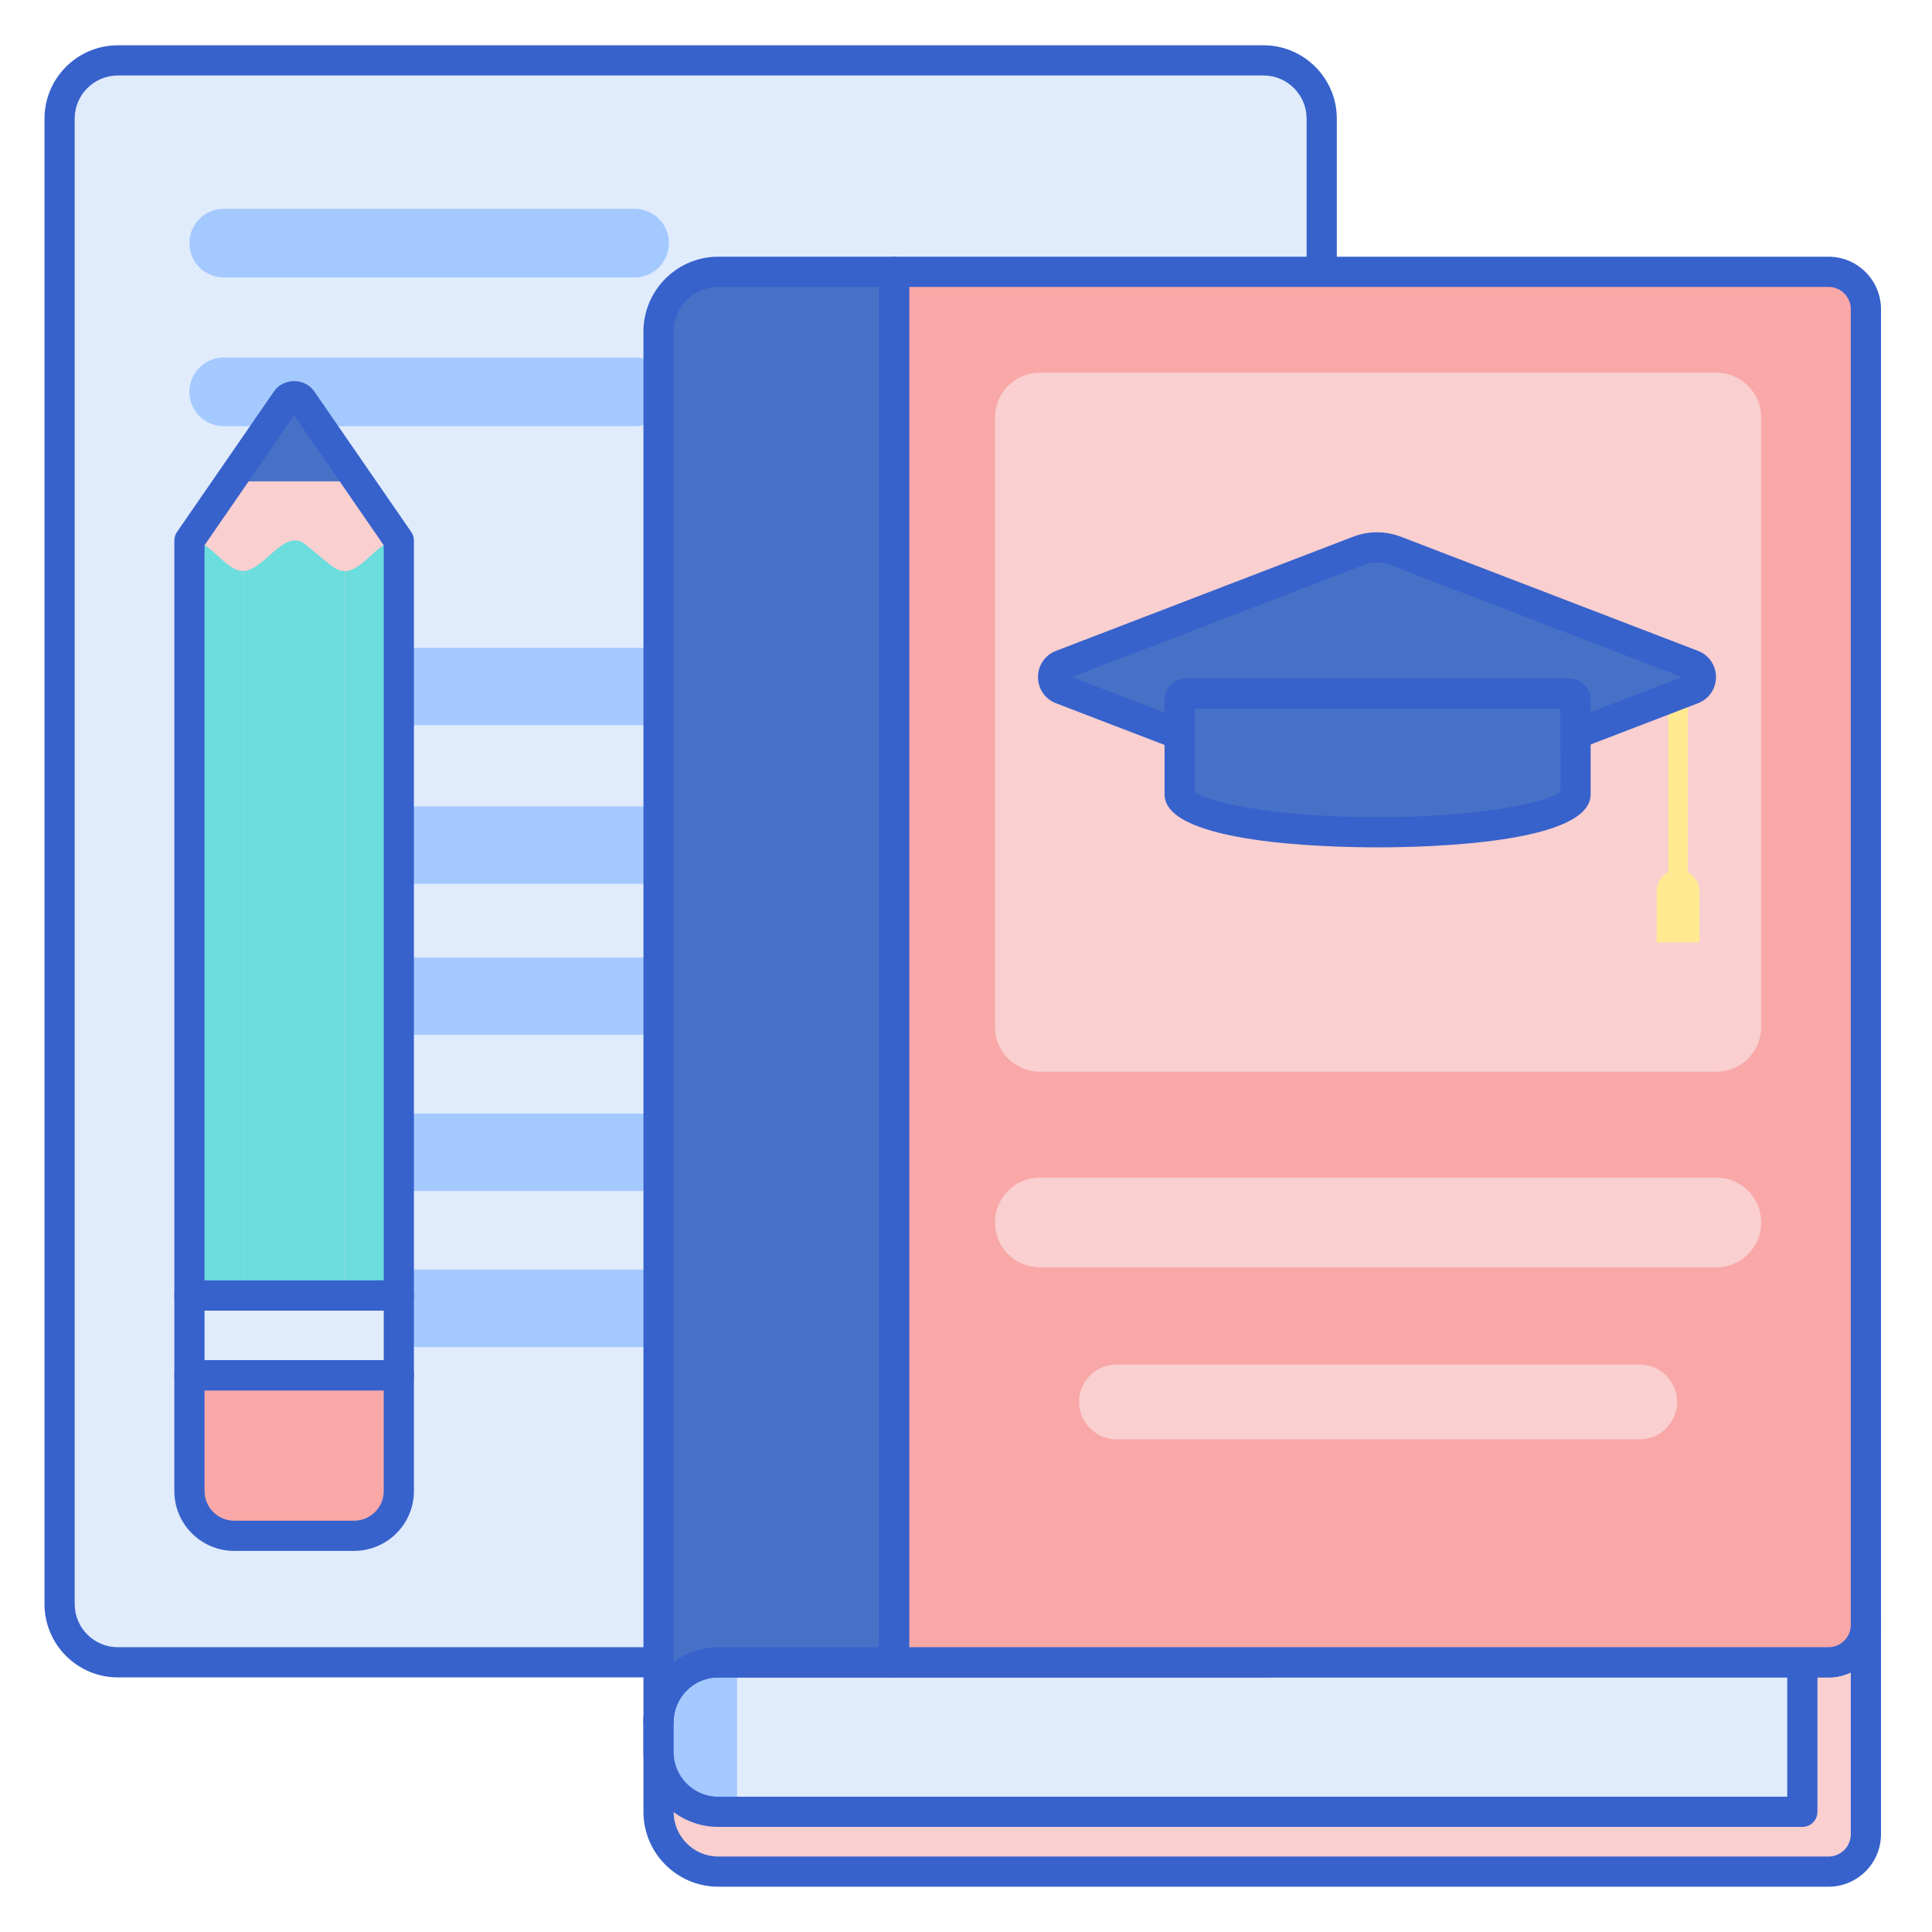 <?xml version="1.0" encoding="utf-8"?>
<!-- Generator: Adobe Illustrator 22.1.0, SVG Export Plug-In . SVG Version: 6.00 Build 0)  -->
<svg version="1.1" id="Layer_1" xmlns="http://www.w3.org/2000/svg" xmlns:xlink="http://www.w3.org/1999/xlink" x="0px" y="0px"
	 viewBox="0 0 256 256" style="enable-background:new 0 0 256 256;" xml:space="preserve">
<style type="text/css">
	.st0{fill:#E0EBFC;}
	.st1{fill:#3762CC;}
	.st2{fill:#4671C6;}
	.st3{fill:#6BDDDD;}
	.st4{fill:#F9A7A7;}
	.st5{fill:#A4C9FF;}
	.st6{fill:#FFEA92;}
	.st7{fill:#F9CFCF;}
	.st8{fill:#FFE164;}
	.st9{fill:#FFDC85;}
	.st10{fill:#FFEA94;}
	.st11{fill:#B9BEFC;}
	.st12{fill:#EAA97D;}
</style>
<g>
	<g>
		<path class="st7" d="M242.287,220.264H118.464l0,0H95.185c-4.377,0-7.925,3.548-7.925,7.925l0,0v11.887
			c0,4.377,3.548,7.925,7.925,7.925h147.102c2.735,0,4.953-2.218,4.953-4.953c0-11.76,0-15.031,0-27.736
			C247.24,218.046,245.022,220.264,242.287,220.264z"/>
	</g>
	<g>
		<path class="st1" d="M242.287,250H95.185c-5.473,0-9.925-4.452-9.925-9.925v-11.887c0-5.473,4.452-9.925,9.925-9.925h147.103
			c1.628,0,2.953-1.325,2.953-2.953c0-1.104,0.896-2,2-2s2,0.896,2,2v27.736C249.24,246.881,246.121,250,242.287,250z
			 M95.185,222.264c-3.267,0-5.925,2.658-5.925,5.925v11.887c0,3.267,2.658,5.925,5.925,5.925h147.103
			c1.628,0,2.953-1.325,2.953-2.953v-21.442c-0.896,0.423-1.898,0.659-2.953,0.659H95.185z"/>
	</g>
	<g>
		<path class="st0" d="M118.464,220.264H95.185c-4.377,0-7.925,3.548-7.925,7.925v3.962c0,4.377,3.548,7.925,7.925,7.925H238.82
			v-19.812H118.464z"/>
	</g>
	<g>
		<path class="st5" d="M97.667,220.264h-2.482c-4.377,0-7.925,3.548-7.925,7.925v3.962c0,4.377,3.548,7.925,7.925,7.925h2.482
			V220.264z"/>
	</g>
	<g>
		<path class="st1" d="M238.82,242.075H95.185c-5.473,0-9.925-4.452-9.925-9.925v-3.962c0-5.473,4.452-9.925,9.925-9.925H238.82
			c1.104,0,2,0.896,2,2v19.812C240.82,241.18,239.925,242.075,238.82,242.075z M95.185,222.264c-3.267,0-5.925,2.658-5.925,5.925
			v3.962c0,3.267,2.658,5.925,5.925,5.925H236.82v-15.812H95.185z"/>
	</g>
	<g>
		<path class="st0" d="M167.415,220.264H15.615c-4.263,0-7.719-3.456-7.719-7.719V15.719C7.896,11.456,11.352,8,15.615,8h151.801
			c4.263,0,7.719,3.456,7.719,7.719v196.826C175.134,216.808,171.678,220.264,167.415,220.264z"/>
	</g>
	<g>
		<path class="st1" d="M167.415,222.264h-151.8c-5.359,0-9.719-4.359-9.719-9.719V15.719C5.896,10.359,10.256,6,15.615,6h151.8
			c5.359,0,9.719,4.359,9.719,9.719v196.826C177.134,217.904,172.774,222.264,167.415,222.264z M15.615,10
			c-3.153,0-5.719,2.565-5.719,5.719v196.826c0,3.153,2.565,5.719,5.719,5.719h151.8c3.153,0,5.719-2.565,5.719-5.719V15.719
			c0-3.153-2.565-5.719-5.719-5.719H15.615z"/>
	</g>
	<g>
		<path class="st5" d="M152.807,96.089H30.223c-2.829,0-5.123-2.294-5.123-5.123v0c0-2.829,2.294-5.123,5.123-5.123h122.584
			c2.829,0,5.123,2.294,5.123,5.123v0C157.93,93.795,155.636,96.089,152.807,96.089z"/>
	</g>
	<g>
		<path class="st5" d="M152.807,137.127H30.223c-2.829,0-5.123-2.294-5.123-5.123v0c0-2.829,2.294-5.123,5.123-5.123h122.584
			c2.829,0,5.123,2.294,5.123,5.123v0C157.93,134.833,155.636,137.127,152.807,137.127z"/>
	</g>
	<g>
		<path class="st5" d="M84.093,36.763H29.648c-2.512,0-4.548-2.036-4.548-4.548v0c0-2.512,2.036-4.548,4.548-4.548h54.445
			c2.512,0,4.548,2.036,4.548,4.548v0C88.641,34.726,86.605,36.763,84.093,36.763z"/>
	</g>
	<g>
		<path class="st5" d="M84.093,56.47H29.648c-2.512,0-4.548-2.036-4.548-4.548v0c0-2.512,2.036-4.548,4.548-4.548h54.445
			c2.512,0,4.548,2.036,4.548,4.548v0C88.641,54.434,86.605,56.47,84.093,56.47z"/>
	</g>
	<g>
		<path class="st5" d="M152.807,117.102H30.223c-2.829,0-5.123-2.294-5.123-5.123v0c0-2.829,2.294-5.123,5.123-5.123h122.584
			c2.829,0,5.123,2.294,5.123,5.123v0C157.93,114.808,155.636,117.102,152.807,117.102z"/>
	</g>
	<g>
		<path class="st5" d="M152.807,157.804H30.223c-2.829,0-5.123-2.294-5.123-5.123v0c0-2.829,2.294-5.123,5.123-5.123h122.584
			c2.829,0,5.123,2.294,5.123,5.123v0C157.93,155.51,155.636,157.804,152.807,157.804z"/>
	</g>
	<g>
		<path class="st5" d="M152.807,178.48H30.223c-2.829,0-5.123-2.294-5.123-5.123v0c0-2.829,2.294-5.123,5.123-5.123h122.584
			c2.829,0,5.123,2.294,5.123,5.123v0C157.93,176.187,155.636,178.48,152.807,178.48z"/>
	</g>
	<g>
		<path class="st4" d="M242.287,220.264H118.464V36.014h123.823c2.735,0,4.953,2.218,4.953,4.953v174.343
			C247.24,218.046,245.022,220.264,242.287,220.264z"/>
	</g>
	<g>
		<path class="st2" d="M95.185,220.264h23.279V36.014H95.185c-4.377,0-7.925,3.548-7.925,7.925v184.249
			C87.26,223.811,90.808,220.264,95.185,220.264z"/>
	</g>
	<g>
		<path class="st7" d="M227.428,142.007H137.78c-3.283,0-5.944-2.661-5.944-5.944V55.331c0-3.283,2.661-5.944,5.944-5.944h89.648
			c3.283,0,5.944,2.661,5.944,5.944v80.733C233.372,139.346,230.711,142.007,227.428,142.007z"/>
	</g>
	<g>
		<path class="st6" d="M223.638,115.562c0-6.846,0-15.989,0-24l-2.574,0.989c0,6.239,0,21.098,0,23.011
			c-0.916,0.469-1.544,1.421-1.544,2.52v6.777h5.662v-6.777C225.182,116.982,224.553,116.031,223.638,115.562z"/>
	</g>
	<g>
		<path class="st2" d="M179.996,72.992L140.64,88.111c-1.468,0.564-1.468,2.641,0,3.205l39.357,15.119
			c1.585,0.609,3.34,0.609,4.925,0l39.357-15.119c1.468-0.564,1.468-2.641,0-3.205l-39.357-15.119
			C183.336,72.383,181.581,72.383,179.996,72.992z"/>
	</g>
	<g>
		<path class="st1" d="M182.458,108.893c-1.077,0-2.153-0.196-3.179-0.59l-39.356-15.119c-1.449-0.558-2.385-1.92-2.384-3.472
			c0-1.551,0.936-2.912,2.384-3.468l39.356-15.119c2.048-0.787,4.308-0.787,6.359,0l39.355,15.119
			c1.448,0.556,2.385,1.917,2.385,3.468c0,1.552-0.936,2.915-2.384,3.472l-39.357,15.119
			C184.613,108.696,183.535,108.893,182.458,108.893z M142.045,89.714l38.668,14.854c1.126,0.432,2.367,0.432,3.491,0l38.668-14.854
			l-38.668-14.854c-1.126-0.433-2.364-0.435-3.49,0c0,0,0,0-0.001,0L142.045,89.714z M179.996,72.992h0.01H179.996z"/>
	</g>
	<g>
		<path class="st2" d="M207.928,91.893h-50.775c-0.464,0-0.841,0.376-0.841,0.841v12.536l0,0c0,2.767,11.743,5.01,26.228,5.01
			s26.228-2.243,26.228-5.01h0.001V92.733C208.768,92.269,208.392,91.893,207.928,91.893z"/>
	</g>
	<g>
		<path class="st1" d="M182.54,112.28c-6.622,0-28.228-0.506-28.228-7.011V92.733c0-1.566,1.274-2.841,2.841-2.841h50.774
			c1.566,0,2.841,1.274,2.841,2.841v12.536C210.767,111.774,189.161,112.28,182.54,112.28z M158.313,104.917
			c1.457,1.214,9.776,3.363,24.228,3.363s22.771-2.149,24.228-3.363l0.001-11.024h-48.456V104.917z M207.928,93.893h0.01H207.928z"
			/>
	</g>
	<g>
		<path class="st7" d="M227.428,167.928H137.78c-3.283,0-5.944-2.661-5.944-5.944v0c0-3.283,2.661-5.944,5.944-5.944h89.648
			c3.283,0,5.944,2.661,5.944,5.944v0C233.372,165.266,230.711,167.928,227.428,167.928z"/>
	</g>
	<g>
		<path class="st7" d="M217.275,190.711h-69.341c-2.735,0-4.953-2.217-4.953-4.953v0c0-2.735,2.217-4.953,4.953-4.953h69.341
			c2.735,0,4.953,2.217,4.953,4.953v0C222.228,188.494,220.01,190.711,217.275,190.711z"/>
	</g>
	<g>
		<path class="st7" d="M52.847,171.66V71.625L39.984,52.979c-0.441-0.639-1.58-0.639-2.021,0L25.1,71.626l0,100.034H52.847z"/>
	</g>
	<g>
		<path class="st3" d="M32.231,171.66V75.663c-2.493,0-4.523-4.37-7.131-3.992v99.989H32.231z"/>
	</g>
	<g>
		<path class="st3" d="M45.716,171.66V75.663c-1.313,0-1.686-0.66-5.319-3.569c-2.716-2.174-5.461,3.569-8.166,3.569v95.997H45.716z
			"/>
	</g>
	<g>
		<path class="st3" d="M52.847,171.66V71.671c-2.608-0.379-4.638,3.992-7.131,3.992v95.997H52.847z"/>
	</g>
	<g>
		<rect x="25.1" y="171.66" class="st0" width="27.746" height="10.575"/>
	</g>
	<g>
		<path class="st4" d="M46.921,203.5H31.026c-3.273,0-5.926-2.653-5.926-5.926v-15.339h27.746v15.339
			C52.847,200.847,50.194,203.5,46.921,203.5z"/>
	</g>
	<g>
		<path class="st1" d="M52.847,184.235H25.101c-1.104,0-2-0.896-2-2V171.66c0-1.104,0.896-2,2-2h27.746c1.104,0,2,0.896,2,2v10.575
			C54.847,183.34,53.951,184.235,52.847,184.235z M27.101,180.235h23.746v-6.575H27.101V180.235z"/>
	</g>
	<g>
		<path class="st1" d="M46.921,205.5H31.025c-4.37,0-7.925-3.556-7.925-7.926v-15.339c0-1.104,0.896-2,2-2h27.746
			c1.104,0,2,0.896,2,2v15.339C54.847,201.944,51.291,205.5,46.921,205.5z M27.101,184.235v13.339c0,2.165,1.761,3.926,3.925,3.926
			h15.896c2.165,0,3.926-1.761,3.926-3.926v-13.339H27.101z"/>
	</g>
	<g>
		<path class="st2" d="M47.435,63.781l-7.451-10.802c-0.441-0.639-1.58-0.639-2.021,0l-7.451,10.802H47.435z"/>
	</g>
	<g>
		<path class="st1" d="M52.847,173.66H25.101c-1.104,0-2-0.896-2-2V71.626c0-0.405,0.123-0.802,0.354-1.136l12.862-18.646
			c0.579-0.841,1.572-1.344,2.655-1.344c0,0,0.001,0,0.002,0c1.083,0,2.076,0.502,2.657,1.344l12.862,18.646
			c0.23,0.334,0.354,0.73,0.354,1.136V171.66C54.847,172.765,53.951,173.66,52.847,173.66z M27.101,169.66h23.746V72.248
			L38.974,55.036L27.101,72.249V169.66z"/>
	</g>
	<g>
		<path class="st1" d="M242.287,222.264H118.464c-1.104,0-2-0.896-2-2V36.015c0-1.104,0.896-2,2-2h123.823
			c3.834,0,6.953,3.119,6.953,6.952v174.344C249.24,219.145,246.121,222.264,242.287,222.264z M120.464,218.264h121.823
			c1.628,0,2.953-1.325,2.953-2.953V40.967c0-1.628-1.325-2.952-2.953-2.952H120.464V218.264z"/>
	</g>
	<g>
		<path class="st1" d="M87.26,230.188c-1.104,0-2-0.896-2-2V43.939c0-5.473,4.452-9.925,9.925-9.925h23.279c1.104,0,2,0.896,2,2
			v184.249c0,1.104-0.896,2-2,2H95.185c-3.267,0-5.925,2.658-5.925,5.925C89.26,229.293,88.364,230.188,87.26,230.188z
			 M95.185,38.015c-3.267,0-5.925,2.658-5.925,5.925V220.23c1.654-1.234,3.706-1.967,5.925-1.967h21.279V38.015H95.185z"/>
	</g>
</g>
</svg>
